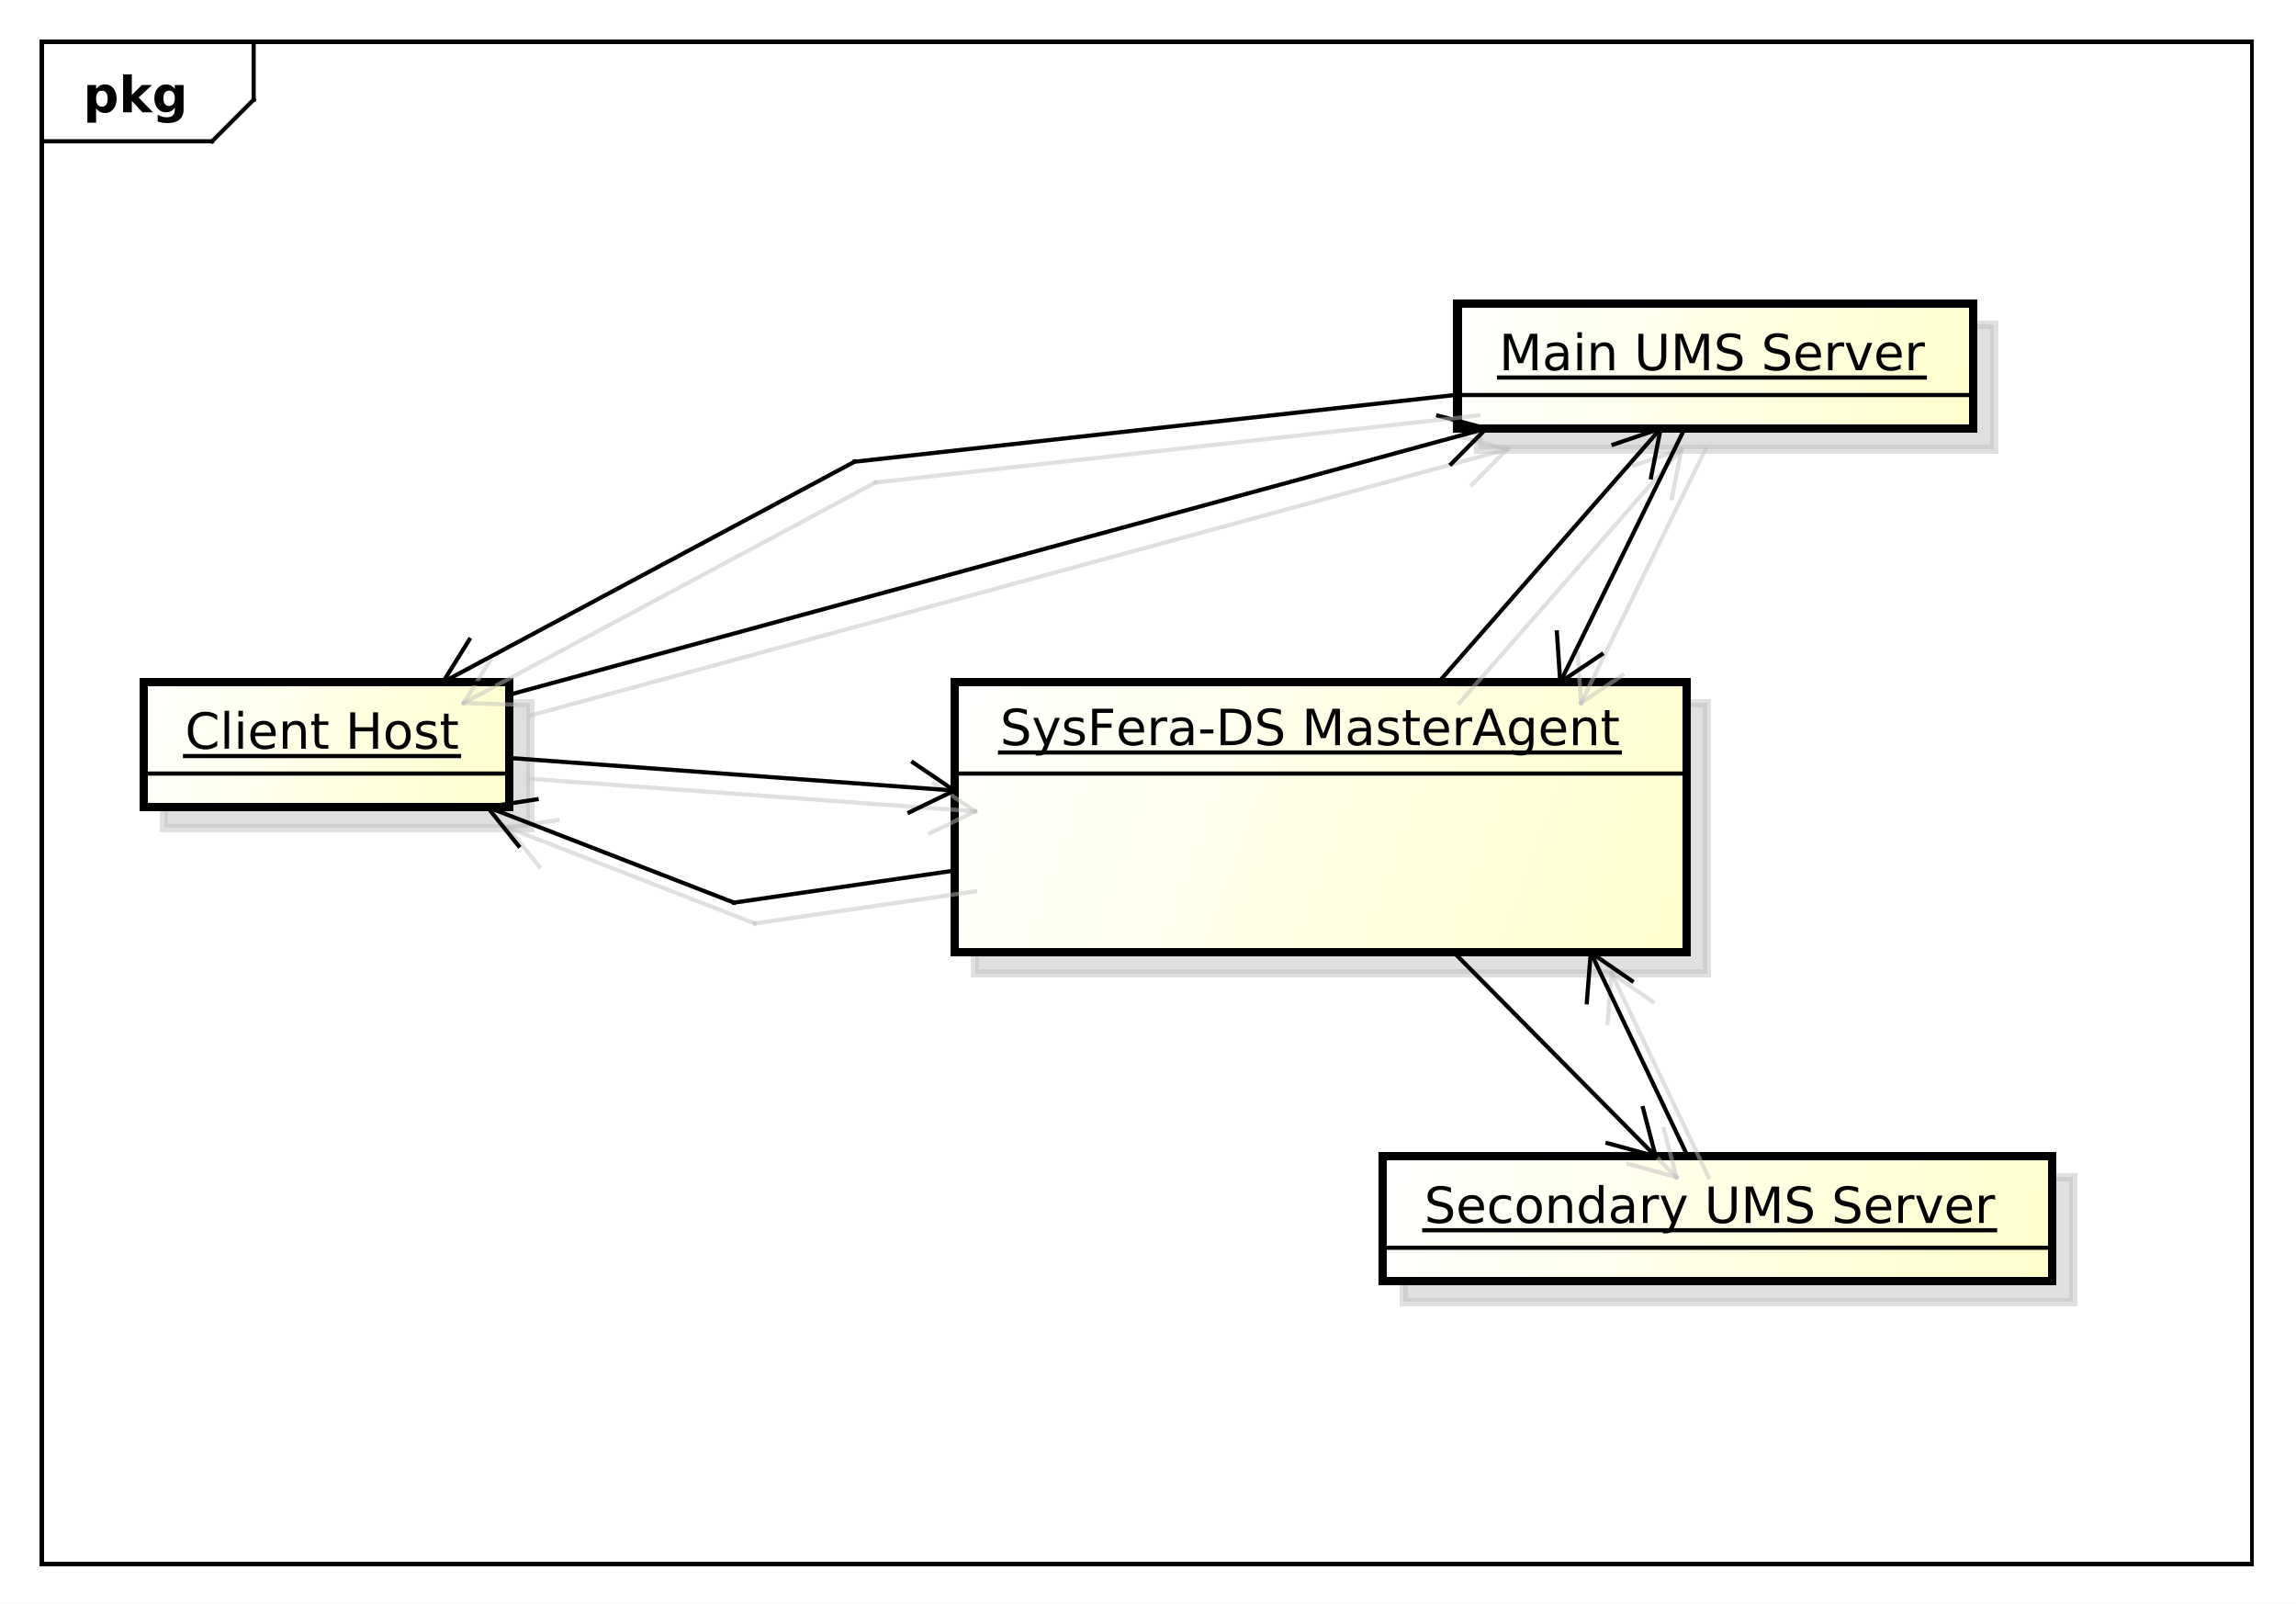 <?xml version="1.0" encoding="UTF-8"?>
<!DOCTYPE svg PUBLIC '-//W3C//DTD SVG 1.0//EN'
          'http://www.w3.org/TR/2001/REC-SVG-20010904/DTD/svg10.dtd'>
<svg xmlns:xlink="http://www.w3.org/1999/xlink" style="fill-opacity:1; color-rendering:auto; color-interpolation:auto; stroke:black; text-rendering:auto; stroke-linecap:square; stroke-miterlimit:10; stroke-opacity:1; shape-rendering:auto; fill:black; stroke-dasharray:none; font-weight:normal; stroke-width:1; font-family:&apos;Dialog&apos;; font-style:normal; stroke-linejoin:miter; font-size:12; stroke-dashoffset:0; image-rendering:auto;" width="736" height="514" xmlns="http://www.w3.org/2000/svg"
><rect width="100%" height="100%" fill="#808080" stroke="none"/><!--Generated by the Batik Graphics2D SVG Generator--><defs id="genericDefs"
  /><g
  ><defs id="defs1"
    ><linearGradient x1="34" gradientUnits="userSpaceOnUse" x2="123" y1="164" y2="194" id="linearGradient1" spreadMethod="pad"
      ><stop style="stop-opacity:1; stop-color:white;" offset="0%"
        /><stop style="stop-opacity:1; stop-color:rgb(255,255,204);" offset="100%"
      /></linearGradient
      ><linearGradient x1="350" gradientUnits="userSpaceOnUse" x2="475" y1="73" y2="103" id="linearGradient2" spreadMethod="pad"
      ><stop style="stop-opacity:1; stop-color:white;" offset="0%"
        /><stop style="stop-opacity:1; stop-color:rgb(255,255,204);" offset="100%"
      /></linearGradient
      ><linearGradient x1="332" gradientUnits="userSpaceOnUse" x2="494" y1="278" y2="308" id="linearGradient3" spreadMethod="pad"
      ><stop style="stop-opacity:1; stop-color:white;" offset="0%"
        /><stop style="stop-opacity:1; stop-color:rgb(255,255,204);" offset="100%"
      /></linearGradient
      ><linearGradient x1="229" gradientUnits="userSpaceOnUse" x2="406" y1="164" y2="229" id="linearGradient4" spreadMethod="pad"
      ><stop style="stop-opacity:1; stop-color:white;" offset="0%"
        /><stop style="stop-opacity:1; stop-color:rgb(255,255,204);" offset="100%"
      /></linearGradient
      ><clipPath clipPathUnits="userSpaceOnUse" id="clipPath1"
      ><path d="M0 0 L736 0 L736 514 L0 514 L0 0 Z"
      /></clipPath
      ><clipPath clipPathUnits="userSpaceOnUse" id="clipPath2"
      ><path d="M0 0 L552 0 L552 385.5 L0 385.5 L0 0 Z"
      /></clipPath
      ><clipPath clipPathUnits="userSpaceOnUse" id="clipPath3"
      ><path d="M-20 -27 L532 -27 L532 358.5 L-20 358.5 L-20 -27 Z"
      /></clipPath
      ><clipPath clipPathUnits="userSpaceOnUse" id="clipPath4"
      ><path d="M-5 -5 L547 -5 L547 380.5 L-5 380.5 L-5 -5 Z"
      /></clipPath
      ><clipPath clipPathUnits="userSpaceOnUse" id="clipPath5"
      ><path d="M-44.5 -180 L507.5 -180 L507.5 205.5 L-44.5 205.5 L-44.5 -180 Z"
      /></clipPath
      ><clipPath clipPathUnits="userSpaceOnUse" id="clipPath6"
      ><path d="M-360.5 -89 L191.5 -89 L191.5 296.5 L-360.5 296.5 L-360.5 -89 Z"
      /></clipPath
      ><clipPath clipPathUnits="userSpaceOnUse" id="clipPath7"
      ><path d="M-342.5 -294 L209.5 -294 L209.5 91.5 L-342.5 91.5 L-342.5 -294 Z"
      /></clipPath
      ><clipPath clipPathUnits="userSpaceOnUse" id="clipPath8"
      ><path d="M-240.5 -168 L311.5 -168 L311.5 217.5 L-240.5 217.5 L-240.5 -168 Z"
      /></clipPath
    ></defs
    ><g style="fill:white; stroke:white;"
    ><rect x="0" y="0" width="736" style="clip-path:url(#clipPath1); stroke:none;" height="514"
    /></g
    ><g style="shape-rendering:crispEdges; text-rendering:geometricPrecision;" transform="scale(1.333,1.333)"
    ><rect x="10" y="10" width="531.5" style="fill:none; clip-path:url(#clipPath2);" height="366"
      /><line x1="61" x2="61" y1="11" style="clip-path:url(#clipPath2); fill:none; text-rendering:optimizeLegibility; shape-rendering:auto;" y2="23.969"
      /><line x1="61" x2="51" y1="23.969" style="clip-path:url(#clipPath2); fill:none; text-rendering:optimizeLegibility; shape-rendering:auto;" y2="33.969"
      /><line x1="51" x2="10" y1="33.969" style="clip-path:url(#clipPath2); fill:none; text-rendering:optimizeLegibility; shape-rendering:auto;" y2="33.969"
    /></g
    ><g style="text-rendering:optimizeLegibility; font-family:sans-serif; font-weight:bold;" transform="matrix(1.333,0,0,1.333,0,0) translate(20,27)"
    ><path d="M3.109 -0.953 L3.109 2.5 L1.016 2.5 L1.016 -6.562 L3.109 -6.562 L3.109 -5.609 Q3.547 -6.172 4.07 -6.445 Q4.594 -6.719 5.281 -6.719 Q6.5 -6.719 7.273 -5.758 Q8.047 -4.797 8.047 -3.281 Q8.047 -1.766 7.273 -0.797 Q6.5 0.172 5.281 0.172 Q4.594 0.172 4.07 -0.102 Q3.547 -0.375 3.109 -0.953 ZM4.5 -5.203 Q3.828 -5.203 3.469 -4.703 Q3.109 -4.203 3.109 -3.281 Q3.109 -2.344 3.469 -1.852 Q3.828 -1.359 4.5 -1.359 Q5.172 -1.359 5.531 -1.852 Q5.891 -2.344 5.891 -3.281 Q5.891 -4.219 5.531 -4.711 Q5.172 -5.203 4.5 -5.203 ZM9.605 -9.125 L11.699 -9.125 L11.699 -4.156 L14.105 -6.562 L16.543 -6.562 L13.34 -3.547 L16.793 0 L14.262 0 L11.699 -2.734 L11.699 0 L9.605 0 L9.605 -9.125 ZM22.039 -1.109 Q21.617 -0.547 21.094 -0.273 Q20.57 0 19.883 0 Q18.68 0 17.898 -0.945 Q17.117 -1.891 17.117 -3.359 Q17.117 -4.828 17.898 -5.766 Q18.68 -6.703 19.883 -6.703 Q20.57 -6.703 21.094 -6.438 Q21.617 -6.172 22.039 -5.594 L22.039 -6.562 L24.148 -6.562 L24.148 -0.656 Q24.148 0.922 23.148 1.758 Q22.148 2.594 20.258 2.594 Q19.648 2.594 19.07 2.5 Q18.492 2.406 17.914 2.203 L17.914 0.578 Q18.461 0.891 18.992 1.047 Q19.523 1.203 20.055 1.203 Q21.086 1.203 21.562 0.75 Q22.039 0.297 22.039 -0.656 L22.039 -1.109 ZM20.664 -5.203 Q20.008 -5.203 19.648 -4.719 Q19.289 -4.234 19.289 -3.359 Q19.289 -2.453 19.641 -1.992 Q19.992 -1.531 20.664 -1.531 Q21.32 -1.531 21.68 -2.008 Q22.039 -2.484 22.039 -3.359 Q22.039 -4.234 21.68 -4.719 Q21.32 -5.203 20.664 -5.203 Z" style="clip-path:url(#clipPath3); stroke:none;"
    /></g
    ><g transform="matrix(1.333,0,0,1.333,0,0) translate(5,5)" style="fill-opacity:0.502; fill:rgb(192,192,192); text-rendering:geometricPrecision; font-family:sans-serif; shape-rendering:crispEdges; stroke:rgb(192,192,192); font-weight:bold; stroke-width:2; stroke-opacity:0.502;"
    ><rect x="34.5" y="164" width="88" style="clip-path:url(#clipPath4); stroke:none;" height="30"
      /><rect x="34.5" y="164" width="88" style="fill:none; clip-path:url(#clipPath4);" height="30"
    /></g
    ><g transform="matrix(1.333,0,0,1.333,0,0)" style="fill:url(#linearGradient1); text-rendering:geometricPrecision; font-family:sans-serif; shape-rendering:crispEdges; stroke:url(#linearGradient1); font-weight:bold; stroke-width:2;"
    ><rect x="34.5" y="164" width="88" style="clip-path:url(#clipPath2); stroke:none;" height="30"
      /><rect x="34.5" y="164" width="88" style="clip-path:url(#clipPath2); fill:none; stroke:black;" height="30"
    /></g
    ><g style="text-rendering:optimizeLegibility; font-family:sans-serif; font-weight:bold;" transform="matrix(1.333,0,0,1.333,0,0)"
    ><line x1="34.5" x2="122.5" y1="185.969" style="fill:none; clip-path:url(#clipPath2);" y2="185.969"
      /><path d="M7.734 -8.078 L7.734 -6.828 Q7.125 -7.391 6.453 -7.664 Q5.781 -7.938 5.016 -7.938 Q3.516 -7.938 2.719 -7.016 Q1.922 -6.094 1.922 -4.359 Q1.922 -2.641 2.719 -1.719 Q3.516 -0.797 5.016 -0.797 Q5.781 -0.797 6.453 -1.078 Q7.125 -1.359 7.734 -1.906 L7.734 -0.672 Q7.109 -0.25 6.414 -0.039 Q5.719 0.172 4.953 0.172 Q2.953 0.172 1.812 -1.047 Q0.672 -2.266 0.672 -4.359 Q0.672 -6.469 1.812 -7.688 Q2.953 -8.906 4.953 -8.906 Q5.734 -8.906 6.43 -8.695 Q7.125 -8.484 7.734 -8.078 ZM9.504 -9.125 L10.582 -9.125 L10.582 0 L9.504 0 L9.504 -9.125 ZM12.838 -6.562 L13.916 -6.562 L13.916 0 L12.838 0 L12.838 -6.562 ZM12.838 -9.125 L13.916 -9.125 L13.916 -7.75 L12.838 -7.75 L12.838 -9.125 ZM21.797 -3.547 L21.797 -3.031 L16.828 -3.031 Q16.906 -1.906 17.508 -1.328 Q18.109 -0.75 19.172 -0.75 Q19.797 -0.75 20.383 -0.898 Q20.969 -1.047 21.547 -1.359 L21.547 -0.328 Q20.953 -0.094 20.344 0.039 Q19.734 0.172 19.109 0.172 Q17.547 0.172 16.625 -0.742 Q15.703 -1.656 15.703 -3.219 Q15.703 -4.828 16.578 -5.773 Q17.453 -6.719 18.922 -6.719 Q20.25 -6.719 21.023 -5.867 Q21.797 -5.016 21.797 -3.547 ZM20.719 -3.875 Q20.703 -4.75 20.219 -5.281 Q19.734 -5.812 18.938 -5.812 Q18.031 -5.812 17.492 -5.297 Q16.953 -4.781 16.875 -3.859 L20.719 -3.875 ZM29.023 -3.969 L29.023 0 L27.945 0 L27.945 -3.922 Q27.945 -4.859 27.578 -5.32 Q27.211 -5.781 26.492 -5.781 Q25.617 -5.781 25.109 -5.227 Q24.602 -4.672 24.602 -3.703 L24.602 0 L23.523 0 L23.523 -6.562 L24.602 -6.562 L24.602 -5.547 Q24.992 -6.141 25.516 -6.43 Q26.039 -6.719 26.727 -6.719 Q27.852 -6.719 28.438 -6.023 Q29.023 -5.328 29.023 -3.969 ZM32.238 -8.422 L32.238 -6.562 L34.457 -6.562 L34.457 -5.719 L32.238 -5.719 L32.238 -2.156 Q32.238 -1.359 32.457 -1.133 Q32.676 -0.906 33.348 -0.906 L34.457 -0.906 L34.457 0 L33.348 0 Q32.098 0 31.621 -0.469 Q31.145 -0.938 31.145 -2.156 L31.145 -5.719 L30.363 -5.719 L30.363 -6.562 L31.145 -6.562 L31.145 -8.422 L32.238 -8.422 ZM39.727 -8.75 L40.914 -8.75 L40.914 -5.156 L45.211 -5.156 L45.211 -8.75 L46.398 -8.75 L46.398 0 L45.211 0 L45.211 -4.172 L40.914 -4.172 L40.914 0 L39.727 0 L39.727 -8.75 ZM51.25 -5.812 Q50.391 -5.812 49.883 -5.133 Q49.375 -4.453 49.375 -3.281 Q49.375 -2.094 49.875 -1.422 Q50.375 -0.75 51.25 -0.75 Q52.109 -0.75 52.617 -1.43 Q53.125 -2.109 53.125 -3.281 Q53.125 -4.438 52.617 -5.125 Q52.109 -5.812 51.25 -5.812 ZM51.25 -6.719 Q52.656 -6.719 53.461 -5.805 Q54.266 -4.891 54.266 -3.281 Q54.266 -1.672 53.461 -0.75 Q52.656 0.172 51.25 0.172 Q49.844 0.172 49.039 -0.75 Q48.234 -1.672 48.234 -3.281 Q48.234 -4.891 49.039 -5.805 Q49.844 -6.719 51.25 -6.719 ZM60.232 -6.375 L60.232 -5.344 Q59.779 -5.578 59.287 -5.695 Q58.795 -5.812 58.264 -5.812 Q57.467 -5.812 57.06 -5.57 Q56.654 -5.328 56.654 -4.828 Q56.654 -4.453 56.943 -4.242 Q57.232 -4.031 58.107 -3.844 L58.467 -3.75 Q59.623 -3.516 60.107 -3.062 Q60.592 -2.609 60.592 -1.812 Q60.592 -0.891 59.865 -0.359 Q59.139 0.172 57.873 0.172 Q57.342 0.172 56.772 0.07 Q56.201 -0.031 55.576 -0.234 L55.576 -1.359 Q56.17 -1.047 56.748 -0.891 Q57.326 -0.734 57.904 -0.734 Q58.654 -0.734 59.068 -0.992 Q59.482 -1.25 59.482 -1.734 Q59.482 -2.172 59.185 -2.406 Q58.889 -2.641 57.889 -2.859 L57.514 -2.938 Q56.514 -3.156 56.068 -3.594 Q55.623 -4.031 55.623 -4.781 Q55.623 -5.719 56.279 -6.219 Q56.935 -6.719 58.139 -6.719 Q58.732 -6.719 59.264 -6.633 Q59.795 -6.547 60.232 -6.375 ZM63.375 -8.422 L63.375 -6.562 L65.594 -6.562 L65.594 -5.719 L63.375 -5.719 L63.375 -2.156 Q63.375 -1.359 63.594 -1.133 Q63.812 -0.906 64.484 -0.906 L65.594 -0.906 L65.594 0 L64.484 0 Q63.234 0 62.758 -0.469 Q62.281 -0.938 62.281 -2.156 L62.281 -5.719 L61.5 -5.719 L61.5 -6.562 L62.281 -6.562 L62.281 -8.422 L63.375 -8.422 Z" style="clip-path:url(#clipPath5); stroke:none;" transform="translate(44.5,180)"
      /><line transform="translate(44.5,180)" x1="0" x2="65.877" y1="1.762" style="stroke-linecap:butt; clip-path:url(#clipPath5); fill:none;" y2="1.762"
    /></g
    ><g transform="matrix(1.333,0,0,1.333,0,0) translate(5,5)" style="fill-opacity:0.502; fill:rgb(192,192,192); text-rendering:geometricPrecision; font-family:sans-serif; shape-rendering:crispEdges; stroke:rgb(192,192,192); stroke-width:2; stroke-opacity:0.502;"
    ><rect x="350.5" y="73" width="124" style="clip-path:url(#clipPath4); stroke:none;" height="30"
      /><rect x="350.5" y="73" width="124" style="fill:none; clip-path:url(#clipPath4);" height="30"
    /></g
    ><g transform="matrix(1.333,0,0,1.333,0,0)" style="fill:url(#linearGradient2); text-rendering:geometricPrecision; font-family:sans-serif; shape-rendering:crispEdges; stroke:url(#linearGradient2); stroke-width:2;"
    ><rect x="350.5" y="73" width="124" style="clip-path:url(#clipPath2); stroke:none;" height="30"
      /><rect x="350.5" y="73" width="124" style="clip-path:url(#clipPath2); fill:none; stroke:black;" height="30"
    /></g
    ><g style="font-family:sans-serif; text-rendering:optimizeLegibility;" transform="matrix(1.333,0,0,1.333,0,0)"
    ><line x1="350.5" x2="474.5" y1="94.969" style="fill:none; clip-path:url(#clipPath2);" y2="94.969"
      /><path d="M1.172 -8.75 L2.938 -8.75 L5.172 -2.797 L7.422 -8.75 L9.188 -8.75 L9.188 0 L8.031 0 L8.031 -7.688 L5.766 -1.688 L4.578 -1.688 L2.328 -7.688 L2.328 0 L1.172 0 L1.172 -8.75 ZM14.463 -3.297 Q13.166 -3.297 12.658 -3 Q12.15 -2.703 12.15 -1.984 Q12.15 -1.406 12.533 -1.07 Q12.916 -0.734 13.557 -0.734 Q14.463 -0.734 15.002 -1.367 Q15.541 -2 15.541 -3.062 L15.541 -3.297 L14.463 -3.297 ZM16.619 -3.75 L16.619 0 L15.541 0 L15.541 -1 Q15.166 -0.406 14.619 -0.117 Q14.072 0.172 13.275 0.172 Q12.26 0.172 11.666 -0.398 Q11.072 -0.969 11.072 -1.906 Q11.072 -3.016 11.815 -3.578 Q12.557 -4.141 14.025 -4.141 L15.541 -4.141 L15.541 -4.25 Q15.541 -5 15.049 -5.406 Q14.557 -5.812 13.682 -5.812 Q13.119 -5.812 12.58 -5.672 Q12.041 -5.531 11.557 -5.266 L11.557 -6.266 Q12.15 -6.5 12.705 -6.609 Q13.26 -6.719 13.791 -6.719 Q15.213 -6.719 15.916 -5.984 Q16.619 -5.25 16.619 -3.75 ZM18.832 -6.562 L19.91 -6.562 L19.91 0 L18.832 0 L18.832 -6.562 ZM18.832 -9.125 L19.91 -9.125 L19.91 -7.75 L18.832 -7.75 L18.832 -9.125 ZM27.635 -3.969 L27.635 0 L26.557 0 L26.557 -3.922 Q26.557 -4.859 26.189 -5.32 Q25.822 -5.781 25.104 -5.781 Q24.229 -5.781 23.721 -5.227 Q23.213 -4.672 23.213 -3.703 L23.213 0 L22.135 0 L22.135 -6.562 L23.213 -6.562 L23.213 -5.547 Q23.604 -6.141 24.127 -6.43 Q24.65 -6.719 25.338 -6.719 Q26.463 -6.719 27.049 -6.023 Q27.635 -5.328 27.635 -3.969 ZM33.508 -8.75 L34.695 -8.75 L34.695 -3.438 Q34.695 -2.031 35.203 -1.414 Q35.711 -0.797 36.852 -0.797 Q37.992 -0.797 38.5 -1.414 Q39.008 -2.031 39.008 -3.438 L39.008 -8.75 L40.195 -8.75 L40.195 -3.281 Q40.195 -1.578 39.352 -0.703 Q38.508 0.172 36.852 0.172 Q35.195 0.172 34.352 -0.703 Q33.508 -1.578 33.508 -3.281 L33.508 -8.75 ZM42.416 -8.75 L44.182 -8.75 L46.416 -2.797 L48.666 -8.75 L50.432 -8.75 L50.432 0 L49.275 0 L49.275 -7.688 L47.01 -1.688 L45.822 -1.688 L43.572 -7.688 L43.572 0 L42.416 0 L42.416 -8.75 ZM58.02 -8.469 L58.02 -7.312 Q57.348 -7.625 56.746 -7.789 Q56.145 -7.953 55.598 -7.953 Q54.629 -7.953 54.105 -7.578 Q53.582 -7.203 53.582 -6.5 Q53.582 -5.922 53.926 -5.625 Q54.27 -5.328 55.254 -5.156 L55.957 -5 Q57.285 -4.75 57.918 -4.117 Q58.551 -3.484 58.551 -2.422 Q58.551 -1.141 57.699 -0.484 Q56.848 0.172 55.191 0.172 Q54.582 0.172 53.879 0.031 Q53.176 -0.109 52.426 -0.391 L52.426 -1.609 Q53.145 -1.203 53.84 -1 Q54.535 -0.797 55.191 -0.797 Q56.207 -0.797 56.762 -1.195 Q57.316 -1.594 57.316 -2.328 Q57.316 -2.969 56.918 -3.336 Q56.52 -3.703 55.613 -3.875 L54.895 -4.016 Q53.566 -4.281 52.98 -4.844 Q52.395 -5.406 52.395 -6.406 Q52.395 -7.578 53.207 -8.242 Q54.02 -8.906 55.457 -8.906 Q56.082 -8.906 56.715 -8.797 Q57.348 -8.688 58.02 -8.469 ZM69.451 -8.469 L69.451 -7.312 Q68.779 -7.625 68.178 -7.789 Q67.576 -7.953 67.029 -7.953 Q66.061 -7.953 65.537 -7.578 Q65.014 -7.203 65.014 -6.5 Q65.014 -5.922 65.357 -5.625 Q65.701 -5.328 66.686 -5.156 L67.389 -5 Q68.717 -4.75 69.35 -4.117 Q69.982 -3.484 69.982 -2.422 Q69.982 -1.141 69.131 -0.484 Q68.279 0.172 66.623 0.172 Q66.014 0.172 65.311 0.031 Q64.607 -0.109 63.857 -0.391 L63.857 -1.609 Q64.576 -1.203 65.272 -1 Q65.967 -0.797 66.623 -0.797 Q67.639 -0.797 68.193 -1.195 Q68.748 -1.594 68.748 -2.328 Q68.748 -2.969 68.35 -3.336 Q67.951 -3.703 67.045 -3.875 L66.326 -4.016 Q64.998 -4.281 64.412 -4.844 Q63.826 -5.406 63.826 -6.406 Q63.826 -7.578 64.639 -8.242 Q65.451 -8.906 66.889 -8.906 Q67.514 -8.906 68.147 -8.797 Q68.779 -8.688 69.451 -8.469 ZM77.397 -3.547 L77.397 -3.031 L72.428 -3.031 Q72.506 -1.906 73.107 -1.328 Q73.709 -0.75 74.772 -0.75 Q75.397 -0.75 75.982 -0.898 Q76.568 -1.047 77.147 -1.359 L77.147 -0.328 Q76.553 -0.094 75.943 0.039 Q75.334 0.172 74.709 0.172 Q73.147 0.172 72.225 -0.742 Q71.303 -1.656 71.303 -3.219 Q71.303 -4.828 72.178 -5.773 Q73.053 -6.719 74.522 -6.719 Q75.85 -6.719 76.623 -5.867 Q77.397 -5.016 77.397 -3.547 ZM76.318 -3.875 Q76.303 -4.75 75.818 -5.281 Q75.334 -5.812 74.537 -5.812 Q73.631 -5.812 73.092 -5.297 Q72.553 -4.781 72.475 -3.859 L76.318 -3.875 ZM82.967 -5.562 Q82.779 -5.656 82.568 -5.711 Q82.357 -5.766 82.092 -5.766 Q81.186 -5.766 80.693 -5.172 Q80.201 -4.578 80.201 -3.453 L80.201 0 L79.123 0 L79.123 -6.562 L80.201 -6.562 L80.201 -5.547 Q80.545 -6.141 81.092 -6.43 Q81.639 -6.719 82.42 -6.719 Q82.529 -6.719 82.662 -6.703 Q82.795 -6.688 82.951 -6.656 L82.967 -5.562 ZM83.322 -6.562 L84.463 -6.562 L86.51 -1.062 L88.572 -6.562 L89.713 -6.562 L87.244 0 L85.775 0 L83.322 -6.562 ZM96.814 -3.547 L96.814 -3.031 L91.846 -3.031 Q91.924 -1.906 92.525 -1.328 Q93.127 -0.75 94.189 -0.75 Q94.814 -0.75 95.4 -0.898 Q95.986 -1.047 96.564 -1.359 L96.564 -0.328 Q95.971 -0.094 95.361 0.039 Q94.752 0.172 94.127 0.172 Q92.564 0.172 91.643 -0.742 Q90.721 -1.656 90.721 -3.219 Q90.721 -4.828 91.596 -5.773 Q92.471 -6.719 93.939 -6.719 Q95.268 -6.719 96.041 -5.867 Q96.814 -5.016 96.814 -3.547 ZM95.736 -3.875 Q95.721 -4.75 95.236 -5.281 Q94.752 -5.812 93.955 -5.812 Q93.049 -5.812 92.51 -5.297 Q91.971 -4.781 91.893 -3.859 L95.736 -3.875 ZM102.385 -5.562 Q102.197 -5.656 101.986 -5.711 Q101.775 -5.766 101.51 -5.766 Q100.603 -5.766 100.111 -5.172 Q99.619 -4.578 99.619 -3.453 L99.619 0 L98.541 0 L98.541 -6.562 L99.619 -6.562 L99.619 -5.547 Q99.963 -6.141 100.51 -6.43 Q101.057 -6.719 101.838 -6.719 Q101.947 -6.719 102.08 -6.703 Q102.213 -6.688 102.369 -6.656 L102.385 -5.562 Z" style="clip-path:url(#clipPath6); stroke:none;" transform="translate(360.5,89)"
      /><line transform="translate(360.5,89)" x1="0" x2="102.381" y1="1.762" style="stroke-linecap:butt; clip-path:url(#clipPath6); fill:none;" y2="1.762"
    /></g
    ><g transform="matrix(1.333,0,0,1.333,0,0) translate(5,5)" style="fill-opacity:0.502; fill:rgb(192,192,192); text-rendering:geometricPrecision; font-family:sans-serif; shape-rendering:crispEdges; stroke:rgb(192,192,192); stroke-width:2; stroke-opacity:0.502;"
    ><rect x="332.5" y="278" width="161" style="clip-path:url(#clipPath4); stroke:none;" height="30"
      /><rect x="332.5" y="278" width="161" style="fill:none; clip-path:url(#clipPath4);" height="30"
    /></g
    ><g transform="matrix(1.333,0,0,1.333,0,0)" style="fill:url(#linearGradient3); text-rendering:geometricPrecision; font-family:sans-serif; shape-rendering:crispEdges; stroke:url(#linearGradient3); stroke-width:2;"
    ><rect x="332.5" y="278" width="161" style="clip-path:url(#clipPath2); stroke:none;" height="30"
      /><rect x="332.5" y="278" width="161" style="clip-path:url(#clipPath2); fill:none; stroke:black;" height="30"
    /></g
    ><g style="font-family:sans-serif; text-rendering:optimizeLegibility;" transform="matrix(1.333,0,0,1.333,0,0)"
    ><line x1="332.5" x2="493.5" y1="299.969" style="fill:none; clip-path:url(#clipPath2);" y2="299.969"
      /><path d="M6.422 -8.469 L6.422 -7.312 Q5.75 -7.625 5.148 -7.789 Q4.547 -7.953 4 -7.953 Q3.031 -7.953 2.508 -7.578 Q1.984 -7.203 1.984 -6.5 Q1.984 -5.922 2.328 -5.625 Q2.672 -5.328 3.656 -5.156 L4.359 -5 Q5.688 -4.75 6.32 -4.117 Q6.953 -3.484 6.953 -2.422 Q6.953 -1.141 6.102 -0.484 Q5.25 0.172 3.594 0.172 Q2.984 0.172 2.281 0.031 Q1.578 -0.109 0.828 -0.391 L0.828 -1.609 Q1.547 -1.203 2.242 -1 Q2.938 -0.797 3.594 -0.797 Q4.609 -0.797 5.164 -1.195 Q5.719 -1.594 5.719 -2.328 Q5.719 -2.969 5.32 -3.336 Q4.922 -3.703 4.016 -3.875 L3.297 -4.016 Q1.969 -4.281 1.383 -4.844 Q0.797 -5.406 0.797 -6.406 Q0.797 -7.578 1.609 -8.242 Q2.422 -8.906 3.859 -8.906 Q4.484 -8.906 5.117 -8.797 Q5.75 -8.688 6.422 -8.469 ZM14.367 -3.547 L14.367 -3.031 L9.398 -3.031 Q9.477 -1.906 10.078 -1.328 Q10.68 -0.75 11.742 -0.75 Q12.367 -0.75 12.953 -0.898 Q13.539 -1.047 14.117 -1.359 L14.117 -0.328 Q13.523 -0.094 12.914 0.039 Q12.305 0.172 11.68 0.172 Q10.117 0.172 9.195 -0.742 Q8.273 -1.656 8.273 -3.219 Q8.273 -4.828 9.148 -5.773 Q10.023 -6.719 11.492 -6.719 Q12.82 -6.719 13.594 -5.867 Q14.367 -5.016 14.367 -3.547 ZM13.289 -3.875 Q13.273 -4.75 12.789 -5.281 Q12.305 -5.812 11.508 -5.812 Q10.602 -5.812 10.062 -5.297 Q9.523 -4.781 9.445 -3.859 L13.289 -3.875 ZM20.859 -6.312 L20.859 -5.297 Q20.391 -5.562 19.938 -5.688 Q19.484 -5.812 19.016 -5.812 Q17.953 -5.812 17.375 -5.148 Q16.797 -4.484 16.797 -3.281 Q16.797 -2.078 17.375 -1.414 Q17.953 -0.75 19.016 -0.75 Q19.484 -0.75 19.938 -0.875 Q20.391 -1 20.859 -1.25 L20.859 -0.25 Q20.406 -0.047 19.922 0.062 Q19.438 0.172 18.891 0.172 Q17.406 0.172 16.531 -0.758 Q15.656 -1.688 15.656 -3.281 Q15.656 -4.875 16.539 -5.797 Q17.422 -6.719 18.969 -6.719 Q19.453 -6.719 19.93 -6.617 Q20.406 -6.516 20.859 -6.312 ZM25.27 -5.812 Q24.41 -5.812 23.902 -5.133 Q23.395 -4.453 23.395 -3.281 Q23.395 -2.094 23.895 -1.422 Q24.395 -0.75 25.27 -0.75 Q26.129 -0.75 26.637 -1.43 Q27.145 -2.109 27.145 -3.281 Q27.145 -4.438 26.637 -5.125 Q26.129 -5.812 25.27 -5.812 ZM25.27 -6.719 Q26.676 -6.719 27.48 -5.805 Q28.285 -4.891 28.285 -3.281 Q28.285 -1.672 27.48 -0.75 Q26.676 0.172 25.27 0.172 Q23.863 0.172 23.059 -0.75 Q22.254 -1.672 22.254 -3.281 Q22.254 -4.891 23.059 -5.805 Q23.863 -6.719 25.27 -6.719 ZM35.533 -3.969 L35.533 0 L34.455 0 L34.455 -3.922 Q34.455 -4.859 34.088 -5.32 Q33.721 -5.781 33.002 -5.781 Q32.127 -5.781 31.619 -5.227 Q31.111 -4.672 31.111 -3.703 L31.111 0 L30.033 0 L30.033 -6.562 L31.111 -6.562 L31.111 -5.547 Q31.502 -6.141 32.025 -6.43 Q32.549 -6.719 33.236 -6.719 Q34.361 -6.719 34.947 -6.023 Q35.533 -5.328 35.533 -3.969 ZM41.998 -5.562 L41.998 -9.125 L43.076 -9.125 L43.076 0 L41.998 0 L41.998 -0.984 Q41.654 -0.406 41.139 -0.117 Q40.623 0.172 39.889 0.172 Q38.701 0.172 37.951 -0.781 Q37.201 -1.734 37.201 -3.281 Q37.201 -4.828 37.951 -5.773 Q38.701 -6.719 39.889 -6.719 Q40.623 -6.719 41.139 -6.438 Q41.654 -6.156 41.998 -5.562 ZM38.326 -3.281 Q38.326 -2.094 38.81 -1.414 Q39.295 -0.734 40.154 -0.734 Q41.014 -0.734 41.506 -1.414 Q41.998 -2.094 41.998 -3.281 Q41.998 -4.469 41.506 -5.141 Q41.014 -5.812 40.154 -5.812 Q39.295 -5.812 38.81 -5.141 Q38.326 -4.469 38.326 -3.281 ZM48.272 -3.297 Q46.975 -3.297 46.467 -3 Q45.959 -2.703 45.959 -1.984 Q45.959 -1.406 46.342 -1.07 Q46.725 -0.734 47.365 -0.734 Q48.272 -0.734 48.81 -1.367 Q49.35 -2 49.35 -3.062 L49.35 -3.297 L48.272 -3.297 ZM50.428 -3.75 L50.428 0 L49.35 0 L49.35 -1 Q48.975 -0.406 48.428 -0.117 Q47.881 0.172 47.084 0.172 Q46.068 0.172 45.475 -0.398 Q44.881 -0.969 44.881 -1.906 Q44.881 -3.016 45.623 -3.578 Q46.365 -4.141 47.834 -4.141 L49.35 -4.141 L49.35 -4.25 Q49.35 -5 48.857 -5.406 Q48.365 -5.812 47.49 -5.812 Q46.928 -5.812 46.389 -5.672 Q45.85 -5.531 45.365 -5.266 L45.365 -6.266 Q45.959 -6.5 46.514 -6.609 Q47.068 -6.719 47.6 -6.719 Q49.022 -6.719 49.725 -5.984 Q50.428 -5.25 50.428 -3.75 ZM56.453 -5.562 Q56.266 -5.656 56.055 -5.711 Q55.844 -5.766 55.578 -5.766 Q54.672 -5.766 54.18 -5.172 Q53.688 -4.578 53.688 -3.453 L53.688 0 L52.609 0 L52.609 -6.562 L53.688 -6.562 L53.688 -5.547 Q54.031 -6.141 54.578 -6.43 Q55.125 -6.719 55.906 -6.719 Q56.016 -6.719 56.148 -6.703 Q56.281 -6.688 56.438 -6.656 L56.453 -5.562 ZM60.309 0.609 Q59.855 1.781 59.418 2.141 Q58.98 2.5 58.262 2.5 L57.402 2.5 L57.402 1.594 L58.027 1.594 Q58.48 1.594 58.723 1.383 Q58.965 1.172 59.262 0.391 L59.465 -0.109 L56.809 -6.562 L57.949 -6.562 L59.996 -1.438 L62.059 -6.562 L63.199 -6.562 L60.309 0.609 ZM68.412 -8.75 L69.6 -8.75 L69.6 -3.438 Q69.6 -2.031 70.107 -1.414 Q70.615 -0.797 71.756 -0.797 Q72.897 -0.797 73.404 -1.414 Q73.912 -2.031 73.912 -3.438 L73.912 -8.75 L75.1 -8.75 L75.1 -3.281 Q75.1 -1.578 74.256 -0.703 Q73.412 0.172 71.756 0.172 Q70.1 0.172 69.256 -0.703 Q68.412 -1.578 68.412 -3.281 L68.412 -8.75 ZM77.32 -8.75 L79.086 -8.75 L81.32 -2.797 L83.57 -8.75 L85.336 -8.75 L85.336 0 L84.18 0 L84.18 -7.688 L81.914 -1.688 L80.727 -1.688 L78.477 -7.688 L78.477 0 L77.32 0 L77.32 -8.75 ZM92.924 -8.469 L92.924 -7.312 Q92.252 -7.625 91.65 -7.789 Q91.049 -7.953 90.502 -7.953 Q89.533 -7.953 89.01 -7.578 Q88.486 -7.203 88.486 -6.5 Q88.486 -5.922 88.83 -5.625 Q89.174 -5.328 90.158 -5.156 L90.861 -5 Q92.189 -4.75 92.822 -4.117 Q93.455 -3.484 93.455 -2.422 Q93.455 -1.141 92.603 -0.484 Q91.752 0.172 90.096 0.172 Q89.486 0.172 88.783 0.031 Q88.08 -0.109 87.33 -0.391 L87.33 -1.609 Q88.049 -1.203 88.744 -1 Q89.439 -0.797 90.096 -0.797 Q91.111 -0.797 91.666 -1.195 Q92.221 -1.594 92.221 -2.328 Q92.221 -2.969 91.822 -3.336 Q91.424 -3.703 90.518 -3.875 L89.799 -4.016 Q88.471 -4.281 87.885 -4.844 Q87.299 -5.406 87.299 -6.406 Q87.299 -7.578 88.111 -8.242 Q88.924 -8.906 90.361 -8.906 Q90.986 -8.906 91.619 -8.797 Q92.252 -8.688 92.924 -8.469 ZM104.356 -8.469 L104.356 -7.312 Q103.684 -7.625 103.082 -7.789 Q102.481 -7.953 101.934 -7.953 Q100.965 -7.953 100.441 -7.578 Q99.918 -7.203 99.918 -6.5 Q99.918 -5.922 100.262 -5.625 Q100.606 -5.328 101.59 -5.156 L102.293 -5 Q103.621 -4.75 104.254 -4.117 Q104.887 -3.484 104.887 -2.422 Q104.887 -1.141 104.035 -0.484 Q103.184 0.172 101.527 0.172 Q100.918 0.172 100.215 0.031 Q99.512 -0.109 98.762 -0.391 L98.762 -1.609 Q99.481 -1.203 100.176 -1 Q100.871 -0.797 101.527 -0.797 Q102.543 -0.797 103.098 -1.195 Q103.652 -1.594 103.652 -2.328 Q103.652 -2.969 103.254 -3.336 Q102.856 -3.703 101.949 -3.875 L101.231 -4.016 Q99.902 -4.281 99.316 -4.844 Q98.731 -5.406 98.731 -6.406 Q98.731 -7.578 99.543 -8.242 Q100.356 -8.906 101.793 -8.906 Q102.418 -8.906 103.051 -8.797 Q103.684 -8.688 104.356 -8.469 ZM112.301 -3.547 L112.301 -3.031 L107.332 -3.031 Q107.41 -1.906 108.012 -1.328 Q108.613 -0.75 109.676 -0.75 Q110.301 -0.75 110.887 -0.898 Q111.473 -1.047 112.051 -1.359 L112.051 -0.328 Q111.457 -0.094 110.848 0.039 Q110.238 0.172 109.613 0.172 Q108.051 0.172 107.129 -0.742 Q106.207 -1.656 106.207 -3.219 Q106.207 -4.828 107.082 -5.773 Q107.957 -6.719 109.426 -6.719 Q110.754 -6.719 111.527 -5.867 Q112.301 -5.016 112.301 -3.547 ZM111.223 -3.875 Q111.207 -4.75 110.723 -5.281 Q110.238 -5.812 109.441 -5.812 Q108.535 -5.812 107.996 -5.297 Q107.457 -4.781 107.379 -3.859 L111.223 -3.875 ZM117.871 -5.562 Q117.684 -5.656 117.473 -5.711 Q117.262 -5.766 116.996 -5.766 Q116.09 -5.766 115.598 -5.172 Q115.106 -4.578 115.106 -3.453 L115.106 0 L114.027 0 L114.027 -6.562 L115.106 -6.562 L115.106 -5.547 Q115.449 -6.141 115.996 -6.43 Q116.543 -6.719 117.324 -6.719 Q117.434 -6.719 117.566 -6.703 Q117.699 -6.688 117.856 -6.656 L117.871 -5.562 ZM118.227 -6.562 L119.367 -6.562 L121.414 -1.062 L123.477 -6.562 L124.617 -6.562 L122.148 0 L120.68 0 L118.227 -6.562 ZM131.719 -3.547 L131.719 -3.031 L126.75 -3.031 Q126.828 -1.906 127.43 -1.328 Q128.031 -0.75 129.094 -0.75 Q129.719 -0.75 130.305 -0.898 Q130.891 -1.047 131.469 -1.359 L131.469 -0.328 Q130.875 -0.094 130.266 0.039 Q129.656 0.172 129.031 0.172 Q127.469 0.172 126.547 -0.742 Q125.625 -1.656 125.625 -3.219 Q125.625 -4.828 126.5 -5.773 Q127.375 -6.719 128.844 -6.719 Q130.172 -6.719 130.945 -5.867 Q131.719 -5.016 131.719 -3.547 ZM130.641 -3.875 Q130.625 -4.75 130.141 -5.281 Q129.656 -5.812 128.859 -5.812 Q127.953 -5.812 127.414 -5.297 Q126.875 -4.781 126.797 -3.859 L130.641 -3.875 ZM137.289 -5.562 Q137.102 -5.656 136.891 -5.711 Q136.68 -5.766 136.414 -5.766 Q135.508 -5.766 135.016 -5.172 Q134.523 -4.578 134.523 -3.453 L134.523 0 L133.445 0 L133.445 -6.562 L134.523 -6.562 L134.523 -5.547 Q134.867 -6.141 135.414 -6.43 Q135.961 -6.719 136.742 -6.719 Q136.852 -6.719 136.984 -6.703 Q137.117 -6.688 137.273 -6.656 L137.289 -5.562 Z" style="clip-path:url(#clipPath7); stroke:none;" transform="translate(342.5,294)"
      /><line transform="translate(342.5,294)" x1="0" x2="137.285" y1="1.762" style="stroke-linecap:butt; clip-path:url(#clipPath7); fill:none;" y2="1.762"
    /></g
    ><g transform="matrix(1.333,0,0,1.333,0,0) translate(5,5)" style="fill-opacity:0.502; fill:rgb(192,192,192); text-rendering:geometricPrecision; font-family:sans-serif; shape-rendering:crispEdges; stroke:rgb(192,192,192); stroke-width:2; stroke-opacity:0.502;"
    ><rect x="229.5" y="164" width="176" style="clip-path:url(#clipPath4); stroke:none;" height="65"
      /><rect x="229.5" y="164" width="176" style="fill:none; clip-path:url(#clipPath4);" height="65"
    /></g
    ><g transform="matrix(1.333,0,0,1.333,0,0)" style="fill:url(#linearGradient4); text-rendering:geometricPrecision; font-family:sans-serif; shape-rendering:crispEdges; stroke:url(#linearGradient4); stroke-width:2;"
    ><rect x="229.5" y="164" width="176" style="clip-path:url(#clipPath2); stroke:none;" height="65"
      /><rect x="229.5" y="164" width="176" style="clip-path:url(#clipPath2); fill:none; stroke:black;" height="65"
    /></g
    ><g style="font-family:sans-serif; text-rendering:optimizeLegibility;" transform="matrix(1.333,0,0,1.333,0,0)"
    ><line x1="229.5" x2="405.5" y1="185.969" style="fill:none; clip-path:url(#clipPath2);" y2="185.969"
      /><path d="M6.422 2.67 L6.422 3.826 Q5.75 3.514 5.148 3.35 Q4.547 3.186 4 3.186 Q3.031 3.186 2.508 3.561 Q1.984 3.936 1.984 4.639 Q1.984 5.217 2.328 5.514 Q2.672 5.811 3.656 5.982 L4.359 6.139 Q5.688 6.389 6.32 7.021 Q6.953 7.654 6.953 8.717 Q6.953 9.998 6.102 10.654 Q5.25 11.31 3.594 11.31 Q2.984 11.31 2.281 11.17 Q1.578 11.029 0.828 10.748 L0.828 9.529 Q1.547 9.935 2.242 10.139 Q2.938 10.342 3.594 10.342 Q4.609 10.342 5.164 9.943 Q5.719 9.545 5.719 8.81 Q5.719 8.17 5.32 7.803 Q4.922 7.436 4.016 7.264 L3.297 7.123 Q1.969 6.857 1.383 6.295 Q0.797 5.732 0.797 4.732 Q0.797 3.561 1.609 2.897 Q2.422 2.232 3.859 2.232 Q4.484 2.232 5.117 2.342 Q5.75 2.451 6.422 2.67 ZM11.477 11.748 Q11.023 12.92 10.586 13.279 Q10.148 13.639 9.43 13.639 L8.57 13.639 L8.57 12.732 L9.195 12.732 Q9.648 12.732 9.891 12.521 Q10.133 12.31 10.43 11.529 L10.633 11.029 L7.977 4.576 L9.117 4.576 L11.164 9.701 L13.227 4.576 L14.367 4.576 L11.477 11.748 ZM20.031 4.764 L20.031 5.795 Q19.578 5.561 19.086 5.443 Q18.594 5.326 18.062 5.326 Q17.266 5.326 16.859 5.568 Q16.453 5.811 16.453 6.311 Q16.453 6.686 16.742 6.896 Q17.031 7.107 17.906 7.295 L18.266 7.389 Q19.422 7.623 19.906 8.076 Q20.391 8.529 20.391 9.326 Q20.391 10.248 19.664 10.779 Q18.938 11.31 17.672 11.31 Q17.141 11.31 16.57 11.209 Q16 11.107 15.375 10.904 L15.375 9.779 Q15.969 10.092 16.547 10.248 Q17.125 10.404 17.703 10.404 Q18.453 10.404 18.867 10.146 Q19.281 9.889 19.281 9.404 Q19.281 8.967 18.984 8.732 Q18.688 8.498 17.688 8.279 L17.312 8.201 Q16.312 7.982 15.867 7.545 Q15.422 7.107 15.422 6.357 Q15.422 5.42 16.078 4.92 Q16.734 4.42 17.938 4.42 Q18.531 4.42 19.062 4.506 Q19.594 4.592 20.031 4.764 ZM22.143 2.389 L27.174 2.389 L27.174 3.389 L23.33 3.389 L23.33 5.967 L26.799 5.967 L26.799 6.967 L23.33 6.967 L23.33 11.139 L22.143 11.139 L22.143 2.389 ZM34.623 7.592 L34.623 8.107 L29.654 8.107 Q29.732 9.232 30.334 9.81 Q30.936 10.389 31.998 10.389 Q32.623 10.389 33.209 10.24 Q33.795 10.092 34.373 9.779 L34.373 10.81 Q33.779 11.045 33.17 11.178 Q32.56 11.31 31.936 11.31 Q30.373 11.31 29.451 10.396 Q28.529 9.482 28.529 7.92 Q28.529 6.311 29.404 5.365 Q30.279 4.42 31.748 4.42 Q33.076 4.42 33.85 5.271 Q34.623 6.123 34.623 7.592 ZM33.545 7.264 Q33.529 6.389 33.045 5.857 Q32.56 5.326 31.764 5.326 Q30.857 5.326 30.318 5.842 Q29.779 6.357 29.701 7.279 L33.545 7.264 ZM40.193 5.576 Q40.006 5.482 39.795 5.428 Q39.584 5.373 39.318 5.373 Q38.412 5.373 37.92 5.967 Q37.428 6.561 37.428 7.686 L37.428 11.139 L36.35 11.139 L36.35 4.576 L37.428 4.576 L37.428 5.592 Q37.772 4.998 38.318 4.709 Q38.865 4.42 39.647 4.42 Q39.756 4.42 39.889 4.436 Q40.022 4.451 40.178 4.482 L40.193 5.576 ZM44.299 7.842 Q43.002 7.842 42.494 8.139 Q41.986 8.435 41.986 9.154 Q41.986 9.732 42.369 10.068 Q42.752 10.404 43.393 10.404 Q44.299 10.404 44.838 9.771 Q45.377 9.139 45.377 8.076 L45.377 7.842 L44.299 7.842 ZM46.455 7.389 L46.455 11.139 L45.377 11.139 L45.377 10.139 Q45.002 10.732 44.455 11.021 Q43.908 11.31 43.111 11.31 Q42.096 11.31 41.502 10.74 Q40.908 10.17 40.908 9.232 Q40.908 8.123 41.65 7.561 Q42.393 6.998 43.861 6.998 L45.377 6.998 L45.377 6.889 Q45.377 6.139 44.885 5.732 Q44.393 5.326 43.518 5.326 Q42.955 5.326 42.416 5.467 Q41.877 5.607 41.393 5.873 L41.393 4.873 Q41.986 4.639 42.541 4.529 Q43.096 4.42 43.627 4.42 Q45.049 4.42 45.752 5.154 Q46.455 5.889 46.455 7.389 ZM48.137 7.373 L51.293 7.373 L51.293 8.326 L48.137 8.326 L48.137 7.373 ZM54.232 3.357 L54.232 10.17 L55.67 10.17 Q57.482 10.17 58.318 9.35 Q59.154 8.529 59.154 6.748 Q59.154 4.998 58.318 4.178 Q57.482 3.357 55.67 3.357 L54.232 3.357 ZM53.045 2.389 L55.482 2.389 Q58.029 2.389 59.217 3.443 Q60.404 4.498 60.404 6.748 Q60.404 9.014 59.209 10.076 Q58.014 11.139 55.482 11.139 L53.045 11.139 L53.045 2.389 ZM67.535 2.67 L67.535 3.826 Q66.863 3.514 66.262 3.35 Q65.66 3.186 65.113 3.186 Q64.144 3.186 63.621 3.561 Q63.098 3.936 63.098 4.639 Q63.098 5.217 63.441 5.514 Q63.785 5.811 64.769 5.982 L65.473 6.139 Q66.801 6.389 67.434 7.021 Q68.066 7.654 68.066 8.717 Q68.066 9.998 67.215 10.654 Q66.363 11.31 64.707 11.31 Q64.098 11.31 63.395 11.17 Q62.691 11.029 61.941 10.748 L61.941 9.529 Q62.66 9.935 63.355 10.139 Q64.051 10.342 64.707 10.342 Q65.723 10.342 66.277 9.943 Q66.832 9.545 66.832 8.81 Q66.832 8.17 66.434 7.803 Q66.035 7.436 65.129 7.264 L64.41 7.123 Q63.082 6.857 62.496 6.295 Q61.91 5.732 61.91 4.732 Q61.91 3.561 62.723 2.897 Q63.535 2.232 64.973 2.232 Q65.598 2.232 66.231 2.342 Q66.863 2.451 67.535 2.67 ZM73.717 2.389 L75.482 2.389 L77.717 8.342 L79.967 2.389 L81.732 2.389 L81.732 11.139 L80.576 11.139 L80.576 3.451 L78.311 9.451 L77.123 9.451 L74.873 3.451 L74.873 11.139 L73.717 11.139 L73.717 2.389 ZM87.008 7.842 Q85.711 7.842 85.203 8.139 Q84.695 8.435 84.695 9.154 Q84.695 9.732 85.078 10.068 Q85.461 10.404 86.102 10.404 Q87.008 10.404 87.547 9.771 Q88.086 9.139 88.086 8.076 L88.086 7.842 L87.008 7.842 ZM89.164 7.389 L89.164 11.139 L88.086 11.139 L88.086 10.139 Q87.711 10.732 87.164 11.021 Q86.617 11.31 85.82 11.31 Q84.805 11.31 84.211 10.74 Q83.617 10.17 83.617 9.232 Q83.617 8.123 84.359 7.561 Q85.102 6.998 86.57 6.998 L88.086 6.998 L88.086 6.889 Q88.086 6.139 87.594 5.732 Q87.102 5.326 86.227 5.326 Q85.664 5.326 85.125 5.467 Q84.586 5.607 84.102 5.873 L84.102 4.873 Q84.695 4.639 85.25 4.529 Q85.805 4.42 86.336 4.42 Q87.758 4.42 88.461 5.154 Q89.164 5.889 89.164 7.389 ZM95.564 4.764 L95.564 5.795 Q95.111 5.561 94.619 5.443 Q94.127 5.326 93.596 5.326 Q92.799 5.326 92.393 5.568 Q91.986 5.811 91.986 6.311 Q91.986 6.686 92.275 6.896 Q92.564 7.107 93.439 7.295 L93.799 7.389 Q94.955 7.623 95.439 8.076 Q95.924 8.529 95.924 9.326 Q95.924 10.248 95.197 10.779 Q94.471 11.31 93.205 11.31 Q92.674 11.31 92.103 11.209 Q91.533 11.107 90.908 10.904 L90.908 9.779 Q91.502 10.092 92.08 10.248 Q92.658 10.404 93.236 10.404 Q93.986 10.404 94.4 10.146 Q94.814 9.889 94.814 9.404 Q94.814 8.967 94.518 8.732 Q94.221 8.498 93.221 8.279 L92.846 8.201 Q91.846 7.982 91.4 7.545 Q90.955 7.107 90.955 6.357 Q90.955 5.42 91.611 4.92 Q92.268 4.42 93.471 4.42 Q94.064 4.42 94.596 4.506 Q95.127 4.592 95.564 4.764 ZM98.707 2.717 L98.707 4.576 L100.926 4.576 L100.926 5.42 L98.707 5.42 L98.707 8.982 Q98.707 9.779 98.926 10.006 Q99.144 10.232 99.816 10.232 L100.926 10.232 L100.926 11.139 L99.816 11.139 Q98.566 11.139 98.09 10.67 Q97.613 10.201 97.613 8.982 L97.613 5.42 L96.832 5.42 L96.832 4.576 L97.613 4.576 L97.613 2.717 L98.707 2.717 ZM107.959 7.592 L107.959 8.107 L102.99 8.107 Q103.068 9.232 103.67 9.81 Q104.272 10.389 105.334 10.389 Q105.959 10.389 106.545 10.24 Q107.131 10.092 107.709 9.779 L107.709 10.81 Q107.115 11.045 106.506 11.178 Q105.897 11.31 105.272 11.31 Q103.709 11.31 102.787 10.396 Q101.865 9.482 101.865 7.92 Q101.865 6.311 102.74 5.365 Q103.615 4.42 105.084 4.42 Q106.412 4.42 107.186 5.271 Q107.959 6.123 107.959 7.592 ZM106.881 7.264 Q106.865 6.389 106.381 5.857 Q105.897 5.326 105.1 5.326 Q104.193 5.326 103.654 5.842 Q103.115 6.357 103.037 7.279 L106.881 7.264 ZM113.529 5.576 Q113.342 5.482 113.131 5.428 Q112.92 5.373 112.654 5.373 Q111.748 5.373 111.256 5.967 Q110.764 6.561 110.764 7.686 L110.764 11.139 L109.686 11.139 L109.686 4.576 L110.764 4.576 L110.764 5.592 Q111.107 4.998 111.654 4.709 Q112.201 4.42 112.982 4.42 Q113.092 4.42 113.225 4.436 Q113.357 4.451 113.514 4.482 L113.529 5.576 ZM117.635 3.561 L116.025 7.904 L119.244 7.904 L117.635 3.561 ZM116.963 2.389 L118.307 2.389 L121.635 11.139 L120.4 11.139 L119.603 8.889 L115.666 8.889 L114.869 11.139 L113.619 11.139 L116.963 2.389 ZM127.188 7.779 Q127.188 6.607 126.703 5.967 Q126.219 5.326 125.344 5.326 Q124.484 5.326 124 5.967 Q123.516 6.607 123.516 7.779 Q123.516 8.951 124 9.592 Q124.484 10.232 125.344 10.232 Q126.219 10.232 126.703 9.592 Q127.188 8.951 127.188 7.779 ZM128.266 10.326 Q128.266 11.998 127.523 12.818 Q126.781 13.639 125.234 13.639 Q124.672 13.639 124.164 13.553 Q123.656 13.467 123.188 13.295 L123.188 12.248 Q123.656 12.498 124.125 12.623 Q124.594 12.748 125.062 12.748 Q126.125 12.748 126.656 12.193 Q127.188 11.639 127.188 10.514 L127.188 9.982 Q126.844 10.56 126.328 10.85 Q125.812 11.139 125.078 11.139 Q123.875 11.139 123.133 10.217 Q122.391 9.295 122.391 7.779 Q122.391 6.264 123.133 5.342 Q123.875 4.42 125.078 4.42 Q125.812 4.42 126.328 4.709 Q126.844 4.998 127.188 5.576 L127.188 4.576 L128.266 4.576 L128.266 10.326 ZM136.102 7.592 L136.102 8.107 L131.133 8.107 Q131.211 9.232 131.812 9.81 Q132.414 10.389 133.477 10.389 Q134.102 10.389 134.688 10.24 Q135.273 10.092 135.852 9.779 L135.852 10.81 Q135.258 11.045 134.648 11.178 Q134.039 11.31 133.414 11.31 Q131.852 11.31 130.93 10.396 Q130.008 9.482 130.008 7.92 Q130.008 6.311 130.883 5.365 Q131.758 4.42 133.227 4.42 Q134.555 4.42 135.328 5.271 Q136.102 6.123 136.102 7.592 ZM135.023 7.264 Q135.008 6.389 134.523 5.857 Q134.039 5.326 133.242 5.326 Q132.336 5.326 131.797 5.842 Q131.258 6.357 131.18 7.279 L135.023 7.264 ZM143.328 7.17 L143.328 11.139 L142.25 11.139 L142.25 7.217 Q142.25 6.279 141.883 5.818 Q141.516 5.357 140.797 5.357 Q139.922 5.357 139.414 5.912 Q138.906 6.467 138.906 7.436 L138.906 11.139 L137.828 11.139 L137.828 4.576 L138.906 4.576 L138.906 5.592 Q139.297 4.998 139.82 4.709 Q140.344 4.42 141.031 4.42 Q142.156 4.42 142.742 5.115 Q143.328 5.811 143.328 7.17 ZM146.543 2.717 L146.543 4.576 L148.762 4.576 L148.762 5.42 L146.543 5.42 L146.543 8.982 Q146.543 9.779 146.762 10.006 Q146.981 10.232 147.652 10.232 L148.762 10.232 L148.762 11.139 L147.652 11.139 Q146.402 11.139 145.926 10.67 Q145.449 10.201 145.449 8.982 L145.449 5.42 L144.668 5.42 L144.668 4.576 L145.449 4.576 L145.449 2.717 L146.543 2.717 Z" style="clip-path:url(#clipPath8); stroke:none;" transform="translate(240.5,168)"
      /><line transform="translate(240.5,168)" x1="0" x2="149.045" y1="12.9" style="stroke-linecap:butt; clip-path:url(#clipPath8); fill:none;" y2="12.9"
    /></g
    ><g transform="matrix(1.333,0,0,1.333,0,0) translate(5,5)" style="fill-opacity:0.502; fill:rgb(192,192,192); text-rendering:optimizeLegibility; font-family:sans-serif; stroke:rgb(192,192,192); stroke-opacity:0.502;"
    ><line x1="122.5" x2="229.5" y1="182.222" style="fill:none; clip-path:url(#clipPath4);" y2="190.056"
      /><line x1="229.5" x2="218.697" y1="190.056" style="fill:none; clip-path:url(#clipPath4);" y2="195.282"
      /><line x1="229.5" x2="219.574" y1="190.056" style="fill:none; clip-path:url(#clipPath4);" y2="183.314"
    /></g
    ><g style="font-family:sans-serif; text-rendering:optimizeLegibility;" transform="matrix(1.333,0,0,1.333,0,0)"
    ><line x1="122.5" x2="229.5" y1="182.222" style="fill:none; clip-path:url(#clipPath2);" y2="190.056"
      /><line x1="229.5" x2="218.697" y1="190.056" style="fill:none; clip-path:url(#clipPath2);" y2="195.282"
      /><line x1="229.5" x2="219.574" y1="190.056" style="fill:none; clip-path:url(#clipPath2);" y2="183.314"
    /></g
    ><g transform="matrix(1.333,0,0,1.333,0,0) translate(5,5)" style="fill-opacity:0.502; fill:rgb(192,192,192); text-rendering:optimizeLegibility; font-family:sans-serif; stroke:rgb(192,192,192); stroke-opacity:0.502;"
    ><line x1="345.956" x2="399.366" y1="164" style="fill:none; clip-path:url(#clipPath4);" y2="103"
      /><line x1="399.366" x2="397.035" y1="103" style="fill:none; clip-path:url(#clipPath4);" y2="114.771"
      /><line x1="399.366" x2="388.006" y1="103" style="fill:none; clip-path:url(#clipPath4);" y2="106.866"
    /></g
    ><g style="font-family:sans-serif; text-rendering:optimizeLegibility;" transform="matrix(1.333,0,0,1.333,0,0)"
    ><line x1="345.956" x2="399.366" y1="164" style="fill:none; clip-path:url(#clipPath2);" y2="103"
      /><line x1="399.366" x2="397.035" y1="103" style="fill:none; clip-path:url(#clipPath2);" y2="114.771"
      /><line x1="399.366" x2="388.006" y1="103" style="fill:none; clip-path:url(#clipPath2);" y2="106.866"
    /></g
    ><g transform="matrix(1.333,0,0,1.333,0,0) translate(5,5)" style="fill-opacity:0.502; fill:rgb(192,192,192); text-rendering:optimizeLegibility; font-family:sans-serif; stroke:rgb(192,192,192); stroke-opacity:0.502;"
    ><line x1="349.663" x2="398.155" y1="229" style="fill:none; clip-path:url(#clipPath4);" y2="278"
      /><line x1="398.155" x2="386.581" y1="278" style="fill:none; clip-path:url(#clipPath4);" y2="274.834"
      /><line x1="398.155" x2="395.11" y1="278" style="fill:none; clip-path:url(#clipPath4);" y2="266.393"
    /></g
    ><g style="font-family:sans-serif; text-rendering:optimizeLegibility;" transform="matrix(1.333,0,0,1.333,0,0)"
    ><line x1="349.663" x2="398.155" y1="229" style="fill:none; clip-path:url(#clipPath2);" y2="278"
      /><line x1="398.155" x2="386.581" y1="278" style="fill:none; clip-path:url(#clipPath2);" y2="274.834"
      /><line x1="398.155" x2="395.11" y1="278" style="fill:none; clip-path:url(#clipPath2);" y2="266.393"
    /></g
    ><g transform="matrix(1.333,0,0,1.333,0,0) translate(5,5)" style="fill-opacity:0.502; fill:rgb(192,192,192); text-rendering:optimizeLegibility; font-family:sans-serif; stroke:rgb(192,192,192); stroke-opacity:0.502;"
    ><line x1="405.862" x2="382.545" y1="278" style="fill:none; clip-path:url(#clipPath4);" y2="229"
      /><line x1="382.545" x2="392.428" y1="229" style="fill:none; clip-path:url(#clipPath4);" y2="235.806"
      /><line x1="382.545" x2="381.593" y1="229" style="fill:none; clip-path:url(#clipPath4);" y2="240.962"
    /></g
    ><g style="font-family:sans-serif; text-rendering:optimizeLegibility;" transform="matrix(1.333,0,0,1.333,0,0)"
    ><line x1="405.862" x2="382.545" y1="278" style="fill:none; clip-path:url(#clipPath2);" y2="229"
      /><line x1="382.545" x2="392.428" y1="229" style="fill:none; clip-path:url(#clipPath2);" y2="235.806"
      /><line x1="382.545" x2="381.593" y1="229" style="fill:none; clip-path:url(#clipPath2);" y2="240.962"
    /></g
    ><g transform="matrix(1.333,0,0,1.333,0,0) translate(5,5)" style="fill-opacity:0.502; fill:rgb(192,192,192); text-rendering:optimizeLegibility; font-family:sans-serif; stroke:rgb(192,192,192); stroke-opacity:0.502;"
    ><line x1="405.139" x2="375.207" y1="103" style="fill:none; clip-path:url(#clipPath4);" y2="164"
      /><line x1="375.207" x2="374.398" y1="164" style="fill:none; clip-path:url(#clipPath4);" y2="152.027"
      /><line x1="375.207" x2="385.171" y1="164" style="fill:none; clip-path:url(#clipPath4);" y2="157.314"
    /></g
    ><g style="font-family:sans-serif; text-rendering:optimizeLegibility;" transform="matrix(1.333,0,0,1.333,0,0)"
    ><line x1="405.139" x2="375.207" y1="103" style="fill:none; clip-path:url(#clipPath2);" y2="164"
      /><line x1="375.207" x2="374.398" y1="164" style="fill:none; clip-path:url(#clipPath2);" y2="152.027"
      /><line x1="375.207" x2="385.171" y1="164" style="fill:none; clip-path:url(#clipPath2);" y2="157.314"
    /></g
    ><g transform="matrix(1.333,0,0,1.333,0,0) translate(5,5)" style="fill-opacity:0.502; fill:rgb(192,192,192); text-rendering:optimizeLegibility; font-family:sans-serif; stroke:rgb(192,192,192); stroke-opacity:0.502;"
    ><line x1="229.5" x2="176.5" y1="209.294" style="fill:none; clip-path:url(#clipPath4);" y2="217"
      /><line x1="176.5" x2="117.184" y1="217" style="fill:none; clip-path:url(#clipPath4);" y2="194"
      /><line x1="117.184" x2="129.043" y1="194" style="fill:none; clip-path:url(#clipPath4);" y2="192.163"
      /><line x1="117.184" x2="124.704" y1="194" style="fill:none; clip-path:url(#clipPath4);" y2="203.351"
    /></g
    ><g style="font-family:sans-serif; text-rendering:optimizeLegibility;" transform="matrix(1.333,0,0,1.333,0,0)"
    ><line x1="229.5" x2="176.5" y1="209.294" style="fill:none; clip-path:url(#clipPath2);" y2="217"
      /><line x1="176.5" x2="117.184" y1="217" style="fill:none; clip-path:url(#clipPath2);" y2="194"
      /><line x1="117.184" x2="129.043" y1="194" style="fill:none; clip-path:url(#clipPath2);" y2="192.163"
      /><line x1="117.184" x2="124.704" y1="194" style="fill:none; clip-path:url(#clipPath2);" y2="203.351"
    /></g
    ><g transform="matrix(1.333,0,0,1.333,0,0) translate(5,5)" style="fill-opacity:0.502; fill:rgb(192,192,192); text-rendering:optimizeLegibility; font-family:sans-serif; stroke:rgb(192,192,192); stroke-opacity:0.502;"
    ><line x1="122.5" x2="357.445" y1="167.012" style="fill:none; clip-path:url(#clipPath4);" y2="103"
      /><line x1="357.445" x2="348.995" y1="103" style="fill:none; clip-path:url(#clipPath4);" y2="111.521"
      /><line x1="357.445" x2="345.841" y1="103" style="fill:none; clip-path:url(#clipPath4);" y2="99.943"
    /></g
    ><g style="font-family:sans-serif; text-rendering:optimizeLegibility;" transform="matrix(1.333,0,0,1.333,0,0)"
    ><line x1="122.5" x2="357.445" y1="167.012" style="fill:none; clip-path:url(#clipPath2);" y2="103"
      /><line x1="357.445" x2="348.995" y1="103" style="fill:none; clip-path:url(#clipPath2);" y2="111.521"
      /><line x1="357.445" x2="345.841" y1="103" style="fill:none; clip-path:url(#clipPath2);" y2="99.943"
    /></g
    ><g transform="matrix(1.333,0,0,1.333,0,0) translate(5,5)" style="fill-opacity:0.502; fill:rgb(192,192,192); text-rendering:optimizeLegibility; font-family:sans-serif; stroke:rgb(192,192,192); stroke-opacity:0.502;"
    ><line x1="350.5" x2="205.5" y1="94.889" style="fill:none; clip-path:url(#clipPath4);" y2="111"
      /><line x1="205.5" x2="106.515" y1="111" style="fill:none; clip-path:url(#clipPath4);" y2="164"
      /><line x1="106.515" x2="112.844" y1="164" style="fill:none; clip-path:url(#clipPath4);" y2="153.805"
      /><line x1="106.515" x2="118.509" y1="164" style="fill:none; clip-path:url(#clipPath4);" y2="164.384"
    /></g
    ><g style="font-family:sans-serif; text-rendering:optimizeLegibility;" transform="matrix(1.333,0,0,1.333,0,0)"
    ><line x1="350.5" x2="205.5" y1="94.889" style="fill:none; clip-path:url(#clipPath2);" y2="111"
      /><line x1="205.5" x2="106.515" y1="111" style="fill:none; clip-path:url(#clipPath2);" y2="164"
      /><line x1="106.515" x2="112.844" y1="164" style="fill:none; clip-path:url(#clipPath2);" y2="153.805"
      /><line x1="106.515" x2="118.509" y1="164" style="fill:none; clip-path:url(#clipPath2);" y2="164.384"
    /></g
  ></g
></svg
>
